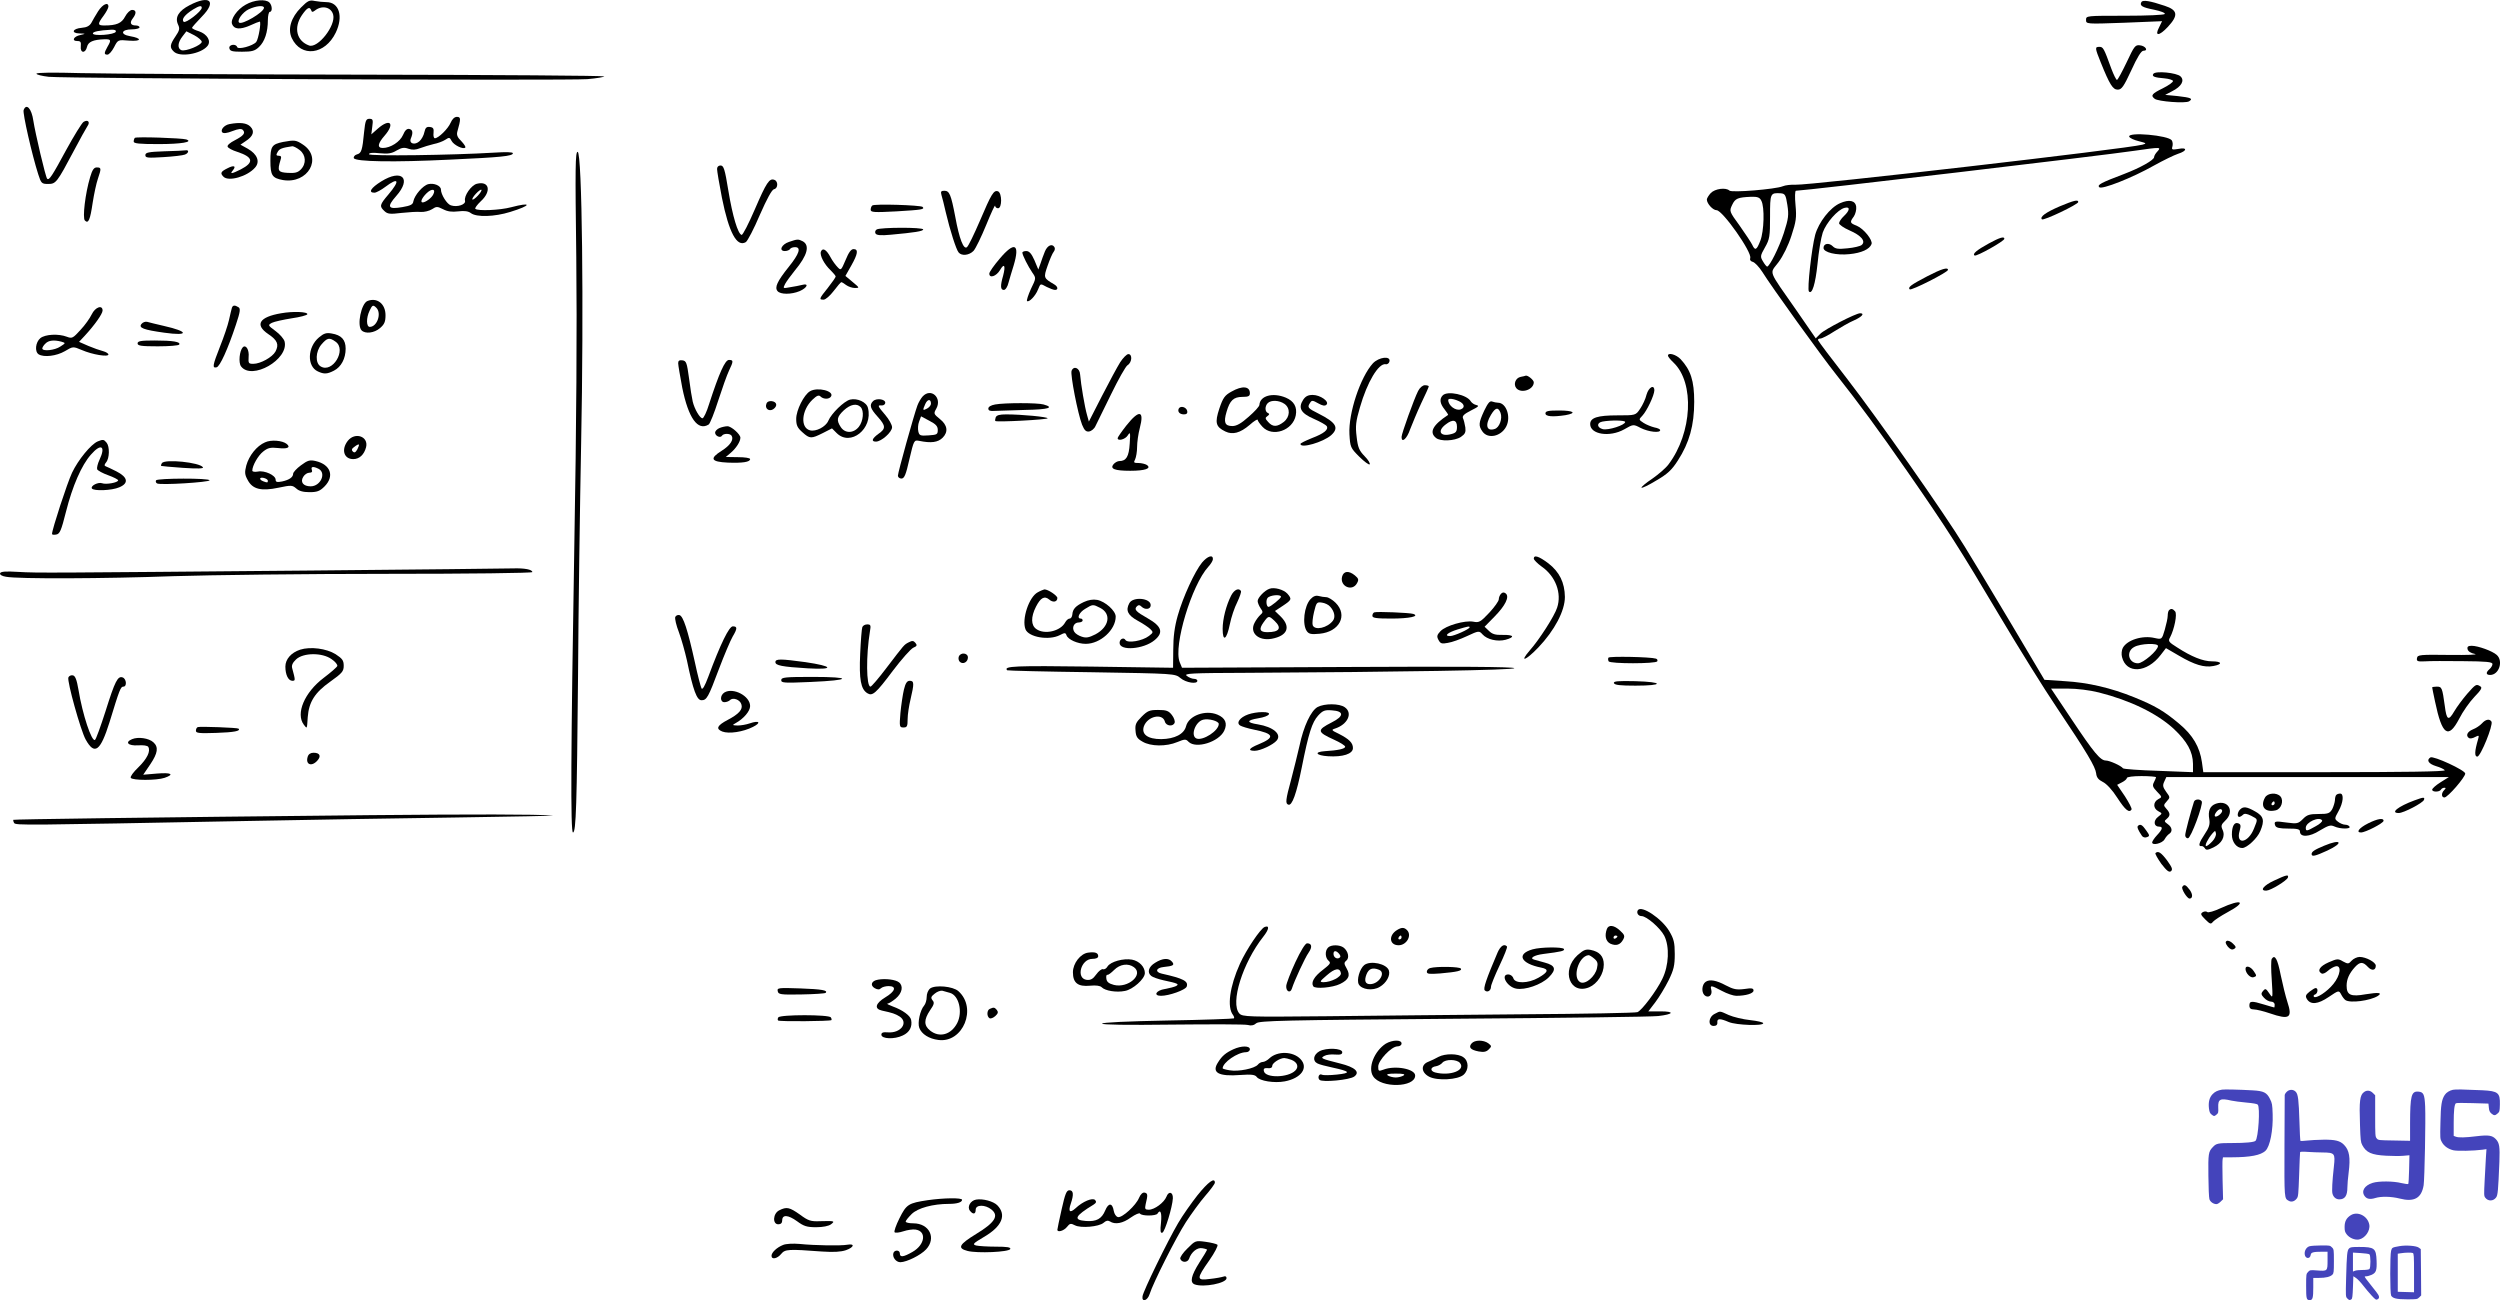 <svg xmlns="http://www.w3.org/2000/svg" version="1.0" width="1285.63pt" height="668.611pt" viewBox="0 0 1285.63 668.611" preserveAspectRatio="xMidYMid meet">
<g transform="translate(-21.249,705.099) scale(0.1,-0.1)" fill="#000000" stroke="none">
<path d="M1187 7024 c-56 -29 -76 -62 -59 -99 10 -21 8 -30 -13 -61 -29 -43 -31 -57 -9 -78 30 -31 139 -13 173 28 21 25 0 61 -43 76 -20 6 -36 14 -36 18 0 3 23 29 50 57 79 80 42 114 -63 59z m63 -13 c0 -18 -83 -82 -93 -72 -13 13 7 37 48 63 33 20 45 22 45 9z m0 -175 c0 -17 -83 -51 -105 -43 -21 9 -19 39 6 71 l20 26 40 -20 c21 -11 39 -27 39 -34z"/>
<path d="M1476 7027 c-44 -24 -80 -76 -70 -100 10 -27 41 -29 90 -8 26 12 49 21 52 21 9 0 -6 -90 -18 -105 -17 -20 -93 -41 -98 -26 -6 19 -44 13 -40 -6 3 -15 14 -18 65 -18 51 0 66 4 87 24 30 28 46 77 46 139 0 23 5 42 10 42 14 0 13 33 -2 48 -19 19 -79 14 -122 -11z m94 -16 c0 -23 -114 -90 -128 -76 -12 11 18 53 49 68 38 18 79 22 79 8z"/>
<path d="M1761 7013 c-52 -52 -70 -111 -48 -158 48 -101 171 -86 226 28 40 83 18 157 -48 157 -16 0 -43 3 -60 6 -27 6 -36 1 -70 -33z m165 -38 c14 -56 -79 -174 -124 -158 -64 23 -81 91 -37 156 27 39 40 46 48 25 3 -10 7 -10 18 -2 37 30 85 19 95 -21z"/>
<path d="M11225 7041 c-11 -19 3 -28 65 -40 33 -7 58 -16 55 -22 -4 -5 -91 -9 -206 -9 -197 0 -199 0 -199 -21 0 -22 0 -22 196 -15 l195 8 -15 -31 c-25 -47 -1 -47 44 1 56 60 52 87 -15 109 -77 26 -112 31 -120 20z"/>
<path d="M717 6993 c-13 -21 -29 -48 -35 -60 -9 -15 -23 -23 -49 -25 -48 -4 -57 -28 -11 -29 33 -1 33 -1 4 -8 -35 -7 -47 -31 -16 -31 17 0 20 -5 18 -27 -4 -36 24 -38 32 -3 6 26 32 37 88 39 36 1 38 -3 17 -39 -18 -32 -18 -40 0 -40 8 0 23 17 34 38 20 39 20 39 77 34 65 -5 69 12 5 23 -53 9 -45 35 10 35 21 0 39 5 39 10 0 6 -9 10 -19 10 -27 0 -33 14 -16 36 20 26 19 44 -3 44 -10 0 -26 -15 -36 -34 -18 -35 -45 -46 -107 -46 -35 0 -36 7 -4 50 14 19 25 40 25 47 0 26 -30 12 -53 -24z m91 -105 c-5 -16 -118 -24 -118 -9 0 9 32 16 93 19 19 1 27 -2 25 -10z"/>
<path d="M11149 6731 c-24 -50 -46 -91 -50 -91 -4 0 -17 26 -29 58 -38 105 -42 112 -61 112 -24 0 -24 -4 7 -81 46 -114 62 -139 87 -139 20 0 31 16 70 100 31 68 51 100 62 100 27 0 11 25 -18 28 -24 3 -29 -4 -68 -87z"/>
<path d="M400 6672 c0 -5 28 -12 63 -16 91 -9 2667 -20 2770 -12 48 4 87 11 87 14 0 4 -555 8 -1233 9 -677 1 -1334 5 -1459 8 -143 4 -228 3 -228 -3z"/>
<path d="M11286 6671 c-9 -13 6 -19 58 -23 22 -2 41 -8 43 -13 2 -6 -22 -23 -52 -38 -57 -28 -64 -37 -42 -54 17 -14 159 -25 177 -13 22 14 10 19 -60 27 l-63 6 36 19 c48 24 65 55 43 76 -19 19 -130 30 -140 13z"/>
<path d="M334 6485 c-6 -15 43 -230 75 -330 15 -47 18 -50 51 -50 40 0 45 6 133 172 31 59 63 116 69 125 16 22 2 36 -20 22 -9 -6 -49 -71 -89 -144 -73 -135 -88 -158 -98 -148 -8 7 -62 238 -71 298 -9 63 -36 92 -50 55z"/>
<path d="M2530 6420 c-13 -31 -63 -80 -81 -80 -6 0 -9 12 -7 28 2 21 -1 28 -19 30 -16 2 -23 -3 -28 -26 -3 -17 -15 -38 -25 -47 -24 -22 -55 -13 -45 13 13 31 10 46 -8 50 -12 2 -22 -7 -32 -31 -15 -35 -64 -67 -104 -67 -30 0 -26 23 9 63 55 63 29 92 -34 37 l-34 -30 5 40 c5 35 3 40 -15 40 -17 0 -21 -9 -27 -67 -9 -96 -14 -110 -37 -116 -11 -3 -18 -12 -16 -19 6 -19 208 -22 493 -8 263 12 325 18 325 33 0 6 -35 7 -97 3 -214 -13 -643 -19 -643 -8 0 7 19 9 54 5 43 -4 62 -2 88 14 26 15 39 17 61 9 20 -7 37 -6 60 3 18 7 49 16 69 21 21 4 48 14 60 22 21 14 23 13 33 -6 11 -21 60 -45 70 -34 4 3 -6 18 -20 33 -20 19 -25 32 -21 48 19 67 19 77 -2 77 -12 0 -24 -11 -32 -30z"/>
<path d="M1393 6413 c-28 -5 -49 -31 -37 -43 6 -6 25 -4 52 7 31 12 46 13 53 6 16 -16 4 -30 -42 -54 -22 -11 -39 -25 -36 -32 2 -7 24 -19 50 -27 82 -27 87 -54 18 -90 -48 -24 -58 -25 -41 -5 19 23 5 28 -29 10 -34 -17 -37 -25 -19 -43 26 -26 122 1 162 47 27 30 12 69 -37 97 l-38 21 25 17 c41 26 50 52 26 76 -19 19 -53 23 -107 13z"/>
<path d="M11162 6348 c3 -7 24 -17 49 -23 40 -10 42 -12 19 -18 -77 -21 -1714 -210 -1785 -206 -22 1 -51 -2 -65 -8 -36 -15 -263 -34 -274 -22 -18 17 -74 10 -96 -13 -11 -12 -20 -27 -20 -33 0 -21 31 -55 50 -55 31 0 184 -218 173 -246 -3 -10 2 -17 14 -20 10 -3 32 -26 48 -51 49 -79 305 -434 380 -528 120 -152 215 -281 367 -500 202 -291 269 -396 473 -740 98 -165 231 -379 296 -475 155 -231 197 -302 201 -336 2 -21 12 -33 34 -44 19 -9 49 -41 75 -82 41 -63 61 -79 73 -60 3 5 -13 35 -34 68 l-40 59 25 13 c14 7 25 17 25 22 0 6 33 10 75 10 41 0 75 -3 75 -6 0 -3 -5 -14 -11 -26 -9 -17 -6 -25 16 -48 27 -28 27 -28 6 -39 -27 -15 -27 -47 1 -62 21 -11 21 -11 -2 -29 -25 -19 -22 -50 5 -50 22 0 19 -13 -10 -44 -14 -15 -25 -32 -25 -37 0 -18 53 -5 64 16 6 11 17 24 24 28 18 12 15 34 -8 50 -18 13 -19 16 -5 27 19 16 19 29 -2 52 -15 17 -15 19 2 38 18 20 18 21 -3 49 -17 24 -19 33 -10 52 l11 24 727 0 726 0 -43 -27 c-24 -15 -43 -32 -43 -38 0 -13 37 -13 45 0 3 6 11 10 18 10 8 0 8 -3 -1 -12 -16 -16 -15 -38 1 -38 17 0 107 104 107 123 0 17 -163 92 -179 83 -22 -14 -10 -33 29 -45 21 -6 42 -16 45 -21 4 -7 -216 -10 -618 -10 l-624 0 -7 51 c-11 78 -47 140 -117 198 -77 65 -125 93 -231 136 -121 49 -238 76 -357 83 l-105 7 -172 290 c-95 160 -202 337 -238 395 -107 175 -448 660 -604 862 -81 104 -148 193 -150 199 -2 5 3 9 12 9 8 0 41 17 73 38 32 20 77 46 101 56 40 18 55 36 30 36 -22 0 -181 -82 -204 -105 l-24 -24 -98 142 c-152 218 -140 187 -94 249 24 32 51 87 67 137 24 73 27 93 21 157 -4 41 -3 74 2 74 41 0 1585 182 1744 206 132 19 136 19 115 -4 -10 -10 -17 -23 -17 -29 0 -15 -71 -55 -155 -87 -119 -45 -139 -56 -127 -68 13 -13 169 48 282 112 47 26 102 53 123 60 48 15 49 35 1 25 -31 -5 -35 -4 -30 12 3 10 2 24 -3 32 -17 26 -227 45 -219 19z m-1758 -351 c8 -52 6 -69 -18 -144 -25 -76 -73 -172 -86 -173 -3 0 -13 12 -21 26 -15 25 -15 29 10 73 24 42 26 56 26 158 0 121 1 123 55 120 22 -2 26 -8 34 -60z m-134 22 c18 -32 14 -158 -5 -206 -19 -49 -27 -53 -42 -20 -6 12 -35 56 -64 97 -54 74 -54 75 -39 107 16 34 29 39 97 42 33 1 45 -3 53 -20z m1736 -2529 c162 -41 299 -108 385 -187 69 -65 98 -117 99 -180 l0 -43 -177 7 c-98 3 -180 9 -183 13 -9 13 -69 40 -88 40 -28 0 -61 39 -177 213 l-105 157 83 0 c51 0 115 -8 163 -20z"/>
<path d="M906 6342 c-3 -3 -6 -11 -6 -19 0 -10 28 -13 128 -13 117 0 181 11 142 24 -23 7 -258 15 -264 8z"/>
<path d="M1668 6321 c-58 -12 -65 -23 -65 -97 0 -75 9 -89 65 -99 128 -21 205 114 103 182 -36 24 -43 25 -103 14z m86 -42 c32 -25 35 -70 5 -100 -16 -16 -30 -19 -67 -17 -50 3 -54 10 -37 66 6 17 3 22 -9 22 -13 0 -15 4 -6 19 9 17 22 22 76 30 6 0 23 -8 38 -20z"/>
<path d="M1058 6273 c-82 -3 -98 -6 -98 -20 0 -14 12 -15 93 -10 51 3 101 9 110 13 20 7 23 25 5 22 -7 -1 -57 -4 -110 -5z"/>
<path d="M3176 5728 c4 -359 1 -861 -10 -1478 -18 -1063 -20 -1480 -7 -1480 16 0 20 143 26 800 2 349 10 889 16 1200 14 695 5 1500 -18 1500 -12 0 -13 -78 -7 -542z"/>
<path d="M3900 6182 c0 -10 11 -77 25 -148 36 -179 77 -256 123 -228 9 6 42 69 72 140 37 84 62 130 73 132 21 4 22 41 2 48 -26 10 -41 -13 -101 -152 -32 -74 -62 -133 -68 -131 -19 6 -46 95 -68 228 -18 111 -24 129 -40 129 -11 0 -18 -7 -18 -18z"/>
<path d="M676 6140 c-25 -83 -40 -210 -27 -223 18 -18 27 2 40 91 7 45 19 101 27 124 18 53 18 58 -6 58 -14 0 -23 -12 -34 -50z"/>
<path d="M2173 6118 c-53 -33 -69 -58 -35 -58 9 0 35 14 56 30 69 52 77 33 16 -39 -46 -54 -47 -61 -20 -86 16 -15 29 -16 87 -9 37 4 82 7 100 5 17 -1 43 5 57 14 23 15 27 15 57 0 23 -12 45 -15 78 -11 32 4 52 1 65 -9 29 -22 122 -19 202 6 111 34 114 53 4 24 -56 -15 -171 -20 -183 -8 -4 3 9 21 28 39 56 51 44 106 -20 90 -29 -7 -68 -63 -61 -88 4 -19 -40 -34 -73 -23 -20 6 -51 56 -51 81 0 20 -36 35 -65 28 -28 -7 -71 -57 -77 -89 -2 -16 -15 -22 -56 -29 -75 -13 -82 0 -32 57 81 91 29 141 -77 75z m267 -68 c-9 -18 -40 -40 -54 -40 -14 0 -4 23 19 46 28 28 51 24 35 -6z m230 -5 c-13 -14 -26 -23 -28 -20 -3 3 5 16 18 30 13 14 26 23 28 20 3 -3 -5 -16 -18 -30z"/>
<path d="M5054 6048 c4 -13 14 -52 22 -88 22 -94 54 -193 66 -207 16 -20 55 -15 77 8 11 12 40 72 65 133 25 61 45 105 46 99 0 -7 7 -13 15 -13 21 0 21 78 0 87 -22 8 -34 -12 -94 -153 -29 -67 -58 -128 -66 -134 -17 -14 -39 41 -60 156 -22 115 -30 134 -56 134 -17 0 -20 -4 -15 -22z"/>
<path d="M9675 6006 c-51 -22 -110 -98 -128 -163 -18 -68 -42 -281 -32 -291 16 -17 33 37 44 141 6 63 18 135 27 162 18 51 77 118 112 127 30 8 28 -13 -3 -42 -14 -13 -25 -30 -25 -37 0 -7 24 -24 54 -37 60 -26 85 -56 62 -75 -7 -6 -40 -14 -73 -17 -48 -5 -62 -3 -76 11 -19 19 -47 14 -47 -9 0 -23 66 -39 133 -32 62 6 104 25 114 52 7 20 -40 79 -76 94 -36 14 -37 18 -15 48 8 12 14 35 12 50 -4 32 -36 39 -83 18z"/>
<path d="M10805 5990 c-72 -31 -104 -54 -92 -67 9 -8 187 77 187 89 0 14 -23 8 -95 -22z"/>
<path d="M4698 5994 c-5 -4 -8 -14 -8 -22 0 -13 19 -14 132 -8 132 8 147 10 135 23 -10 9 -251 17 -259 7z"/>
<path d="M4721 5871 c-8 -5 -10 -14 -6 -21 6 -9 27 -11 79 -6 121 11 166 18 166 27 0 12 -221 11 -239 0z"/>
<path d="M10440 5799 c-62 -34 -86 -54 -73 -62 10 -6 153 74 153 86 0 14 -25 6 -80 -24z"/>
<path d="M4270 5807 c-39 -13 -54 -47 -21 -47 11 0 23 5 26 10 3 6 15 10 26 10 33 0 22 -34 -32 -101 -60 -75 -74 -106 -58 -125 15 -18 71 -18 114 0 39 17 49 42 13 32 -13 -3 -40 -9 -62 -12 -38 -7 -38 -7 -26 17 7 13 30 44 50 69 65 78 78 129 41 150 -24 12 -27 12 -71 -3z"/>
<path d="M5586 5758 c-7 -18 -18 -46 -23 -63 l-11 -30 -20 48 c-15 34 -27 47 -42 47 -11 0 -20 -4 -20 -8 0 -13 30 -72 52 -104 19 -27 19 -28 -8 -83 -14 -31 -23 -59 -20 -62 9 -9 43 25 56 58 15 34 10 33 46 14 16 -8 35 -15 42 -15 18 0 15 18 -5 29 -54 32 -55 33 -33 96 11 32 25 64 31 71 6 7 8 18 4 24 -12 20 -36 9 -49 -22z"/>
<path d="M5352 5719 c-29 -34 -52 -67 -52 -75 0 -26 36 -14 55 18 22 38 30 24 16 -29 -15 -52 -14 -73 4 -73 8 0 19 16 24 38 6 20 17 60 26 87 34 113 5 127 -73 34z"/>
<path d="M4434 5757 c-7 -19 17 -65 50 -96 14 -14 26 -28 26 -32 0 -4 -18 -30 -40 -58 -46 -57 -47 -61 -22 -61 10 0 33 20 52 45 19 25 36 45 39 45 3 0 15 -7 25 -15 11 -8 31 -15 45 -15 25 0 24 1 -12 31 l-37 31 30 53 c34 60 38 85 12 85 -13 0 -25 -17 -41 -56 -23 -54 -24 -55 -41 -37 -10 10 -27 33 -37 52 -21 39 -40 50 -49 28z"/>
<path d="M10123 5630 c-84 -44 -100 -56 -90 -67 8 -8 197 88 197 100 0 15 -32 6 -107 -33z"/>
<path d="M2102 5503 c-32 -13 -55 -126 -30 -151 19 -19 65 -14 95 12 22 19 28 32 28 66 0 59 -44 93 -93 73z m46 -35 c28 -28 4 -98 -34 -98 -18 0 -19 46 -1 83 14 30 18 32 35 15z"/>
<path d="M1405 5468 c-2 -7 -9 -35 -15 -63 -6 -27 -27 -89 -46 -136 -38 -97 -41 -112 -18 -107 17 3 58 93 100 220 22 66 24 82 13 89 -19 12 -29 11 -34 -3z"/>
<path d="M684 5434 c-9 -19 -35 -56 -58 -80 -38 -42 -43 -45 -69 -35 -44 17 -112 13 -137 -7 -25 -21 -30 -69 -9 -83 27 -17 92 -9 135 16 42 25 42 25 87 6 55 -24 137 -37 137 -23 0 5 -12 13 -27 17 -16 4 -50 16 -76 27 l-48 21 29 31 c50 54 92 113 92 130 0 31 -38 18 -56 -20z m-156 -140 c23 -7 23 -7 -5 -25 -29 -20 -93 -26 -93 -10 0 5 7 17 16 25 16 17 44 20 82 10z"/>
<path d="M1658 5440 c-112 -19 -137 -59 -66 -107 48 -32 56 -54 37 -90 -16 -29 -77 -63 -114 -63 -24 0 -26 3 -24 35 4 37 -14 66 -30 50 -17 -18 -23 -79 -9 -98 55 -74 247 36 224 128 -4 14 -25 38 -47 54 -39 29 -40 30 -18 42 12 6 58 16 101 23 43 6 80 16 81 21 3 13 -74 16 -135 5z"/>
<path d="M940 5385 c-16 -20 10 -30 118 -45 128 -18 126 6 -3 35 -38 9 -77 18 -86 21 -9 2 -22 -2 -29 -11z"/>
<path d="M1853 5316 c-60 -50 -63 -149 -6 -175 32 -15 48 -14 83 4 37 19 60 62 60 113 0 46 -22 70 -72 78 -27 5 -40 1 -65 -20z m85 -22 c59 -41 -16 -165 -77 -127 -28 17 -26 76 4 112 30 35 41 38 73 15z"/>
<path d="M920 5285 c0 -12 18 -15 104 -15 58 0 107 4 110 9 9 14 -32 21 -126 21 -72 0 -88 -3 -88 -15z"/>
<path d="M5973 5188 c-15 -24 -57 -102 -94 -174 l-67 -131 -10 36 c-11 38 -31 155 -35 206 -2 34 -33 47 -44 19 -7 -20 32 -220 54 -277 12 -29 20 -37 36 -35 12 2 27 14 33 28 7 14 43 87 80 163 37 76 75 144 85 150 23 14 26 57 4 57 -8 0 -27 -19 -42 -42z"/>
<path d="M8790 5222 c0 -5 13 -21 29 -36 109 -104 96 -361 -26 -523 -13 -18 -51 -51 -84 -74 -33 -22 -58 -43 -55 -46 3 -3 37 13 76 37 57 33 80 54 111 103 59 91 84 181 84 302 0 108 -18 163 -70 219 -23 24 -65 36 -65 18z"/>
<path d="M7273 5183 c-65 -71 -127 -258 -121 -365 4 -66 5 -70 50 -115 26 -26 51 -44 54 -40 4 4 -7 23 -26 42 -28 29 -35 45 -41 100 -7 55 -4 79 17 151 37 130 96 228 132 222 9 -2 18 5 20 15 6 29 -54 22 -85 -10z"/>
<path d="M3700 5183 c0 -10 10 -67 21 -126 32 -157 80 -224 136 -189 7 5 29 60 49 123 20 62 45 132 55 153 24 50 24 56 0 56 -20 0 -50 -67 -102 -227 -12 -40 -28 -73 -34 -73 -13 0 -40 45 -50 85 -4 17 -13 71 -19 120 -11 81 -14 90 -34 93 -16 2 -22 -2 -22 -15z"/>
<path d="M8033 5113 c-27 -5 -39 -38 -23 -58 25 -30 90 -8 90 30 0 12 -32 38 -42 34 -2 -1 -13 -4 -25 -6z"/>
<path d="M7505 5040 c-20 -39 -85 -219 -85 -236 0 -34 28 -9 44 39 11 28 36 89 57 134 22 45 39 84 39 87 0 3 -9 6 -20 6 -11 0 -26 -12 -35 -30z"/>
<path d="M6545 5037 c-34 -19 -43 -31 -62 -87 -24 -73 -19 -94 31 -118 37 -18 76 -8 125 34 22 20 41 31 41 26 0 -5 11 -21 25 -36 51 -55 156 -19 171 59 8 43 -9 73 -51 91 -67 28 -133 10 -136 -37 0 -8 -25 -35 -55 -61 -39 -35 -63 -48 -84 -48 -39 0 -46 19 -30 73 17 59 36 77 82 77 31 0 38 4 38 19 0 36 -39 40 -95 8z m273 -63 c31 -22 29 -67 -4 -93 -34 -26 -56 -27 -80 0 -16 17 -16 22 -4 30 11 8 12 12 3 16 -16 6 -17 35 -1 51 17 17 59 15 86 -4z"/>
<path d="M8680 5022 c-5 -22 -20 -54 -33 -73 -23 -34 -23 -34 -117 -34 -102 0 -140 -12 -140 -45 0 -53 100 -69 175 -27 47 27 47 27 85 7 40 -20 100 -27 100 -11 0 5 -13 11 -30 14 -16 4 -41 14 -55 23 -26 17 -26 17 -6 38 23 25 60 103 61 129 0 33 -29 17 -40 -21z m-110 -141 c0 -16 -87 -44 -115 -37 -31 8 -33 33 -2 39 43 8 117 7 117 -2z"/>
<path d="M4378 5039 c-31 -18 -71 -97 -71 -142 0 -33 6 -46 32 -69 38 -34 45 -34 105 -4 l47 24 24 -24 c71 -71 188 22 161 129 -7 30 -55 52 -92 43 -31 -8 -96 -71 -112 -109 -13 -31 -64 -57 -94 -49 -51 13 -44 103 12 157 23 22 33 26 42 17 15 -15 45 -15 54 0 18 28 -69 50 -108 27z m260 -81 c19 -19 14 -73 -9 -102 -27 -34 -71 -35 -93 -1 -23 35 -20 52 16 86 34 31 66 37 86 17z"/>
<path d="M4957 5012 c-8 -9 -21 -30 -27 -47 -17 -46 -100 -343 -100 -360 0 -8 8 -15 18 -15 15 0 23 19 41 99 23 98 24 100 50 95 62 -13 97 -8 121 16 30 30 25 65 -14 96 -32 26 -33 28 -19 53 32 56 -27 110 -70 63z m43 -37 c0 -8 -9 -19 -20 -25 -23 -12 -24 -10 -9 24 12 26 29 26 29 1z m35 -135 c0 -23 -4 -25 -47 -28 -43 -3 -48 -1 -53 20 -3 13 -2 36 4 51 l10 27 43 -23 c33 -17 43 -28 43 -47z"/>
<path d="M7632 5018 c-18 -18 -15 -42 9 -72 12 -15 20 -28 18 -29 -79 -52 -98 -89 -62 -118 22 -19 96 -16 128 5 22 15 26 24 23 49 -3 18 -8 39 -12 47 -5 12 6 22 41 40 38 19 44 24 28 28 -11 2 -24 11 -29 19 -19 34 -119 56 -144 31z m83 -30 c28 -13 33 -33 10 -42 -26 -10 -65 19 -65 48 0 10 27 7 55 -6z m-10 -132 c0 -24 -5 -31 -28 -37 -58 -16 -76 15 -29 50 36 28 57 23 57 -13z"/>
<path d="M6914 4995 c-27 -42 -12 -69 55 -98 32 -14 62 -31 66 -37 11 -18 -13 -38 -76 -62 -32 -13 -59 -26 -59 -30 0 -25 117 9 158 45 42 38 26 65 -65 111 -56 28 -59 32 -43 56 8 13 13 13 41 -3 23 -13 35 -15 43 -7 16 16 -32 50 -71 50 -24 0 -37 -7 -49 -25z"/>
<path d="M4702 4988 c-20 -20 -14 -38 23 -79 43 -48 44 -62 5 -89 -33 -24 -39 -40 -13 -40 28 0 83 49 83 74 0 12 -16 41 -35 63 -40 47 -42 51 -17 49 9 0 17 6 17 14 0 19 -46 25 -63 8z"/>
<path d="M4154 4975 c-10 -24 12 -42 34 -29 24 16 21 38 -6 42 -13 2 -25 -3 -28 -13z"/>
<path d="M7845 4939 c-29 -63 -30 -77 -9 -107 28 -40 95 -26 122 25 26 49 1 123 -42 123 -8 0 -21 3 -30 6 -12 5 -22 -8 -41 -47z m84 -11 c11 -30 -6 -76 -30 -83 -42 -14 -51 20 -19 73 23 38 37 41 49 10z"/>
<path d="M5330 4971 c-22 -4 -35 -12 -35 -21 0 -11 9 -14 35 -12 19 1 90 3 157 5 117 2 150 12 92 28 -30 9 -201 9 -249 0z"/>
<path d="M6275 4951 c-9 -16 3 -31 26 -31 14 0 19 6 17 17 -4 20 -33 29 -43 14z"/>
<path d="M8160 4925 c0 -16 37 -19 103 -9 61 11 42 24 -33 24 -56 0 -70 -3 -70 -15z"/>
<path d="M5333 4905 c-3 -9 -4 -17 -2 -19 7 -7 269 7 269 14 0 7 -132 20 -213 20 -34 0 -49 -4 -54 -15z"/>
<path d="M6005 4863 c-25 -32 -45 -61 -45 -65 0 -17 39 -7 52 14 13 20 14 16 10 -43 -4 -66 -18 -89 -53 -89 -9 0 -22 -7 -30 -16 -20 -24 5 -34 86 -34 76 0 111 12 85 30 -8 5 -28 10 -43 10 -24 0 -26 2 -17 19 5 11 10 39 10 63 0 24 6 68 14 98 24 91 -3 96 -69 13z"/>
<path d="M3913 4850 c-13 -5 -23 -16 -23 -24 0 -17 27 -29 35 -16 8 13 42 13 50 0 12 -20 -7 -49 -51 -77 -64 -40 -56 -57 31 -61 76 -3 115 3 115 18 0 6 -28 10 -62 10 l-63 1 26 22 c27 23 49 57 49 77 0 18 -48 60 -67 59 -10 0 -28 -4 -40 -9z"/>
<path d="M2001 4784 c-35 -45 -20 -94 28 -94 32 0 56 23 66 61 14 56 -57 80 -94 33z m49 -44 c-9 -16 -15 -19 -23 -11 -8 8 -6 15 9 25 10 8 20 13 22 11 2 -2 -2 -13 -8 -25z"/>
<path d="M715 4781 c-35 -15 -100 -94 -132 -161 -25 -53 -103 -292 -103 -315 0 -4 10 -5 21 -3 19 3 26 19 51 118 33 131 80 239 128 293 52 60 78 45 44 -27 -9 -19 -14 -40 -12 -48 3 -7 29 -21 57 -31 28 -10 51 -22 51 -26 0 -12 -63 -23 -83 -15 -19 7 -60 -13 -52 -27 9 -14 102 -11 141 6 50 21 44 52 -15 82 -24 12 -49 24 -55 26 -8 3 -7 9 2 20 18 21 19 81 3 101 -15 18 -18 18 -46 7z"/>
<path d="M1575 4776 c-42 -18 -82 -68 -96 -119 -9 -35 -8 -47 7 -74 25 -48 69 -59 159 -40 66 14 71 13 91 -4 14 -13 35 -19 68 -19 39 0 53 5 77 29 53 53 32 113 -45 131 -30 7 -41 4 -76 -22 -22 -16 -40 -36 -40 -43 0 -18 -20 -32 -57 -40 -26 -5 -33 -3 -33 9 0 23 -57 49 -91 42 -17 -3 -29 -1 -29 5 0 25 30 78 56 98 24 19 37 22 76 18 49 -6 67 3 45 21 -22 18 -81 23 -112 8z m276 -136 c41 -22 10 -90 -41 -90 -38 0 -55 22 -38 49 7 12 21 21 31 21 13 0 17 5 13 15 -6 17 7 19 35 5z m-261 -61 c0 -11 -3 -11 -24 -3 -23 9 -20 23 4 17 11 -3 20 -9 20 -14z"/>
<path d="M1045 4669 c-4 -6 -5 -12 -4 -14 2 -1 53 -6 113 -10 75 -5 107 -4 102 3 -15 25 -198 44 -211 21z"/>
<path d="M1015 4581 c-3 -5 -1 -13 5 -16 16 -10 270 6 270 16 0 12 -267 11 -275 0z"/>
<path d="M6394 4158 c-37 -45 -98 -177 -125 -273 -16 -56 -23 -109 -23 -174 l-1 -94 -422 6 c-390 5 -452 3 -431 -19 3 -2 198 -7 434 -10 429 -7 429 -7 457 -30 28 -24 87 -33 87 -14 0 6 -8 10 -17 10 -10 0 -27 7 -37 15 -18 13 18 15 315 16 768 4 1374 14 1369 24 -3 7 -295 9 -857 6 l-852 -4 -12 29 c-33 83 62 397 147 490 13 14 24 32 24 40 0 24 -27 16 -56 -18z"/>
<path d="M8100 4178 c1 -7 19 -25 41 -41 71 -49 104 -137 79 -211 -13 -42 -92 -165 -140 -219 -57 -66 -22 -54 43 14 84 88 137 189 137 260 -1 74 -28 129 -85 173 -49 37 -75 45 -75 24z"/>
<path d="M1810 4117 c-1352 -12 -1403 -13 -1504 -7 -64 4 -90 2 -93 -7 -3 -7 10 -15 30 -18 61 -12 509 -10 862 3 187 6 679 12 1093 12 428 0 752 4 752 9 0 13 -39 21 -100 19 -30 -1 -498 -6 -1040 -11z"/>
<path d="M7114 4085 c-12 -50 53 -78 77 -33 10 18 8 24 -11 40 -32 26 -58 23 -66 -7z"/>
<path d="M6740 4023 c-25 -9 -60 -46 -60 -63 0 -8 7 -25 15 -37 13 -18 13 -22 -1 -34 -8 -7 -22 -25 -30 -41 -27 -51 20 -94 88 -82 81 15 100 60 48 113 l-31 30 41 27 c45 30 47 34 23 62 -19 21 -68 35 -93 25z m60 -41 c0 -8 -54 -52 -64 -52 -11 0 -15 34 -5 46 12 15 69 20 69 6z m-33 -124 c39 -37 25 -58 -37 -58 -39 0 -45 15 -20 50 26 36 27 36 57 8z"/>
<path d="M5549 4005 c-45 -24 -83 -138 -63 -190 16 -41 121 -59 177 -30 25 13 29 13 34 -1 8 -22 57 -44 99 -44 75 0 154 72 154 140 0 30 -54 78 -95 86 -22 4 -45 0 -69 -11 -42 -20 -57 -36 -59 -64 -1 -12 -7 -21 -14 -21 -7 0 -17 -9 -23 -20 -24 -45 -106 -64 -148 -34 -28 19 -29 62 -2 115 24 47 44 57 68 37 19 -17 42 -13 42 8 0 12 -49 45 -67 44 -4 -1 -20 -7 -34 -15z m321 -80 c59 -30 47 -98 -24 -136 -34 -17 -48 -20 -71 -12 -16 5 -33 16 -38 25 -14 22 -1 48 23 48 11 0 20 5 20 10 0 6 -4 10 -10 10 -22 0 -8 32 23 50 39 24 40 24 77 5z"/>
<path d="M6544 3989 c-26 -51 -44 -121 -44 -172 0 -70 21 -56 37 24 7 35 24 86 38 113 13 28 22 53 19 58 -11 17 -34 7 -50 -23z"/>
<path d="M7932 3998 c-7 -7 -12 -20 -12 -29 0 -9 -22 -40 -49 -69 -45 -48 -53 -52 -82 -46 -43 8 -142 -20 -169 -49 -18 -19 -20 -27 -10 -45 10 -19 17 -21 48 -15 21 3 65 19 99 35 60 28 62 28 79 9 24 -27 77 -39 119 -28 50 14 43 26 -15 25 -38 -1 -54 4 -71 21 l-22 21 51 52 c56 57 78 102 58 119 -9 7 -16 7 -24 -1z m-162 -173 c0 -9 -80 -45 -100 -45 -34 0 -13 18 38 34 53 16 62 18 62 11z"/>
<path d="M6952 3970 c-33 -35 -44 -130 -19 -165 11 -15 23 -17 66 -13 102 10 146 95 82 159 -16 16 -38 29 -48 29 -10 0 -28 3 -39 6 -15 4 -28 -1 -42 -16z m101 -39 c22 -24 28 -54 14 -72 -28 -37 -93 -52 -104 -23 -3 9 0 39 7 68 12 49 14 52 41 48 15 -2 34 -11 42 -21z"/>
<path d="M6020 3949 c-20 -37 -8 -62 43 -90 26 -14 56 -34 65 -43 16 -16 16 -18 -8 -36 -32 -25 -109 -38 -120 -20 -9 15 -30 5 -30 -15 0 -43 124 -33 180 14 47 39 37 71 -35 112 -62 35 -72 46 -56 62 8 8 14 8 23 -1 19 -19 48 -15 48 7 0 37 -92 45 -110 10z"/>
<path d="M11367 3913 c-4 -3 -7 -16 -7 -28 0 -12 -7 -44 -15 -72 -15 -51 -15 -51 -52 -43 -63 15 -142 -10 -164 -51 -6 -11 -8 -33 -4 -47 22 -88 128 -82 199 11 l27 35 67 -39 c80 -47 130 -62 177 -53 49 9 44 24 -7 24 -47 0 -106 24 -180 72 -43 27 -47 32 -36 51 22 42 38 120 26 134 -12 14 -21 16 -31 6z m-57 -184 c0 -23 -77 -89 -103 -89 -49 0 -63 61 -19 84 32 18 122 21 122 5z"/>
<path d="M7280 3902 c-6 -2 -10 -10 -10 -18 0 -11 20 -14 98 -14 93 0 147 12 112 24 -18 6 -186 13 -200 8z"/>
<path d="M3685 3878 c-3 -8 5 -43 19 -79 13 -35 31 -100 41 -144 32 -155 51 -205 75 -205 27 0 35 15 89 159 28 74 60 149 71 168 25 42 25 53 1 53 -19 0 -63 -89 -126 -259 -18 -48 -30 -69 -35 -60 -4 8 -20 68 -34 134 -37 167 -60 239 -80 243 -9 2 -18 -3 -21 -10z"/>
<path d="M4647 3826 c-3 -7 -8 -69 -11 -137 -6 -132 3 -182 37 -203 26 -16 43 -2 132 117 44 58 91 111 104 117 19 8 21 13 11 25 -10 12 -17 12 -34 3 -25 -13 -21 -9 -115 -132 -40 -53 -77 -96 -82 -96 -22 0 -23 161 -3 283 6 33 4 37 -14 37 -11 0 -22 -6 -25 -14z"/>
<path d="M12902 3713 c2 -11 16 -21 38 -25 19 -4 -39 -6 -130 -5 -153 2 -165 1 -168 -16 -3 -16 2 -19 40 -17 23 2 112 2 196 1 122 -1 152 -4 152 -15 0 -7 -7 -19 -15 -26 -20 -17 -19 -30 3 -30 46 0 69 72 34 103 -22 20 -96 47 -129 47 -18 0 -24 -5 -21 -17z"/>
<path d="M1756 3710 c-46 -15 -76 -49 -76 -87 0 -42 15 -73 36 -73 16 0 16 2 -1 65 -4 14 2 28 20 45 37 35 135 36 183 1 18 -12 31 -28 29 -35 -2 -6 -33 -33 -70 -61 -99 -75 -145 -184 -102 -241 17 -22 16 -24 20 39 6 78 36 126 115 182 62 44 70 54 70 82 0 28 -7 37 -42 60 -47 29 -129 40 -182 23z"/>
<path d="M5143 3674 c-3 -8 -1 -20 5 -26 16 -16 42 -2 42 22 0 24 -38 28 -47 4z"/>
<path d="M8484 3669 c-3 -5 -2 -13 1 -19 8 -13 242 -13 250 0 3 6 0 12 -7 14 -28 9 -239 13 -244 5z"/>
<path d="M4200 3646 c0 -17 33 -24 167 -32 139 -8 131 11 -13 32 -126 17 -154 18 -154 0z"/>
<path d="M564 3567 c-7 -20 63 -272 89 -319 46 -83 76 -60 123 90 52 170 57 182 71 182 19 0 16 39 -3 47 -26 10 -40 -18 -89 -174 -25 -78 -49 -144 -54 -147 -17 -11 -64 130 -85 258 -9 53 -17 72 -29 74 -9 2 -20 -3 -23 -11z"/>
<path d="M4230 3553 c0 -14 15 -15 152 -9 210 9 216 26 10 26 -144 0 -162 -2 -162 -17z"/>
<path d="M4861 3505 c-6 -25 -14 -79 -18 -120 -6 -72 -5 -75 16 -75 18 0 21 6 21 43 0 23 7 69 15 102 19 81 19 95 -4 95 -14 0 -22 -12 -30 -45z"/>
<path d="M8512 3538 c4 -10 33 -13 111 -13 147 0 146 19 -1 23 -89 2 -113 0 -110 -10z"/>
<path d="M12900 3483 c-23 -27 -53 -67 -67 -91 -29 -50 -39 -44 -48 28 -13 94 -15 100 -41 100 -13 0 -24 -2 -24 -4 0 -3 7 -36 15 -74 36 -172 68 -194 124 -87 18 36 54 87 78 112 34 35 42 48 31 54 -21 14 -24 12 -68 -38z"/>
<path d="M3938 3490 c-24 -15 -23 -50 0 -50 10 0 23 5 29 11 15 15 51 2 58 -22 9 -26 -13 -50 -70 -80 -55 -29 -63 -46 -28 -60 34 -13 107 -2 158 24 44 22 32 35 -17 18 -17 -6 -45 -11 -62 -11 -28 1 -29 2 -11 12 42 23 75 62 75 88 0 52 -87 97 -132 70z"/>
<path d="M6988 3415 c-34 -19 -72 -99 -93 -200 -10 -44 -29 -120 -42 -170 -30 -110 -31 -127 -15 -132 19 -7 42 57 69 192 35 176 53 232 84 266 24 26 34 30 71 27 63 -4 63 -30 -1 -62 -78 -40 -76 -49 12 -89 31 -14 57 -30 57 -36 0 -11 -38 -19 -105 -23 -57 -4 -45 -22 17 -26 76 -5 128 12 128 42 0 27 -19 46 -74 74 -36 17 -38 20 -19 26 66 21 94 80 51 110 -28 20 -104 20 -140 1z"/>
<path d="M6083 3365 c-29 -29 -34 -40 -31 -72 2 -30 9 -41 36 -56 42 -25 122 -26 179 -2 39 16 44 16 58 1 38 -37 155 -1 183 57 18 38 6 66 -35 83 -62 26 -147 -5 -161 -59 -10 -41 -58 -66 -128 -67 -70 0 -103 25 -89 66 19 52 96 69 108 24 6 -23 42 -27 50 -6 3 8 -3 26 -14 40 -17 22 -29 26 -71 26 -44 0 -54 -4 -85 -35z m397 -37 c0 -35 -81 -87 -114 -75 -33 13 -7 87 34 97 28 7 80 -7 80 -22z"/>
<path d="M6631 3377 c-42 -15 -63 -43 -41 -57 8 -5 40 -15 70 -21 105 -21 111 -40 24 -76 -49 -20 -57 -33 -19 -33 29 0 95 31 113 53 27 32 -18 70 -97 83 -59 9 -59 21 1 31 63 10 78 33 21 32 -21 0 -53 -5 -72 -12z"/>
<path d="M12976 3331 c-10 -11 -31 -25 -47 -31 -29 -12 -38 -33 -19 -45 5 -3 19 -1 31 6 20 10 21 9 15 -12 -18 -61 -19 -89 -4 -89 17 0 83 163 73 180 -10 16 -30 12 -49 -9z"/>
<path d="M1230 3312 c-6 -2 -10 -10 -10 -19 0 -12 16 -14 104 -11 93 3 128 10 115 22 -5 5 -196 12 -209 8z"/>
<path d="M892 3250 c-39 -16 -21 -35 30 -32 27 2 49 -1 53 -8 13 -22 -6 -61 -51 -105 -25 -24 -43 -48 -39 -54 8 -14 133 -14 174 0 52 18 35 28 -39 22 l-71 -6 36 53 c39 58 44 89 16 114 -23 21 -78 29 -109 16z"/>
<path d="M1795 3160 c-13 -40 19 -54 49 -21 22 24 13 41 -19 41 -15 0 -26 -7 -30 -20z"/>
<path d="M11860 2949 c-26 -47 1 -78 56 -65 28 7 42 49 24 71 -19 22 -67 19 -80 -6z m50 -29 c0 -5 -5 -10 -11 -10 -5 0 -7 5 -4 10 3 6 8 10 11 10 2 0 4 -4 4 -10z"/>
<path d="M12227 2963 c-4 -3 -7 -16 -7 -27 -1 -12 -7 -32 -14 -46 -13 -22 -21 -25 -70 -25 -46 0 -60 -4 -81 -26 -24 -24 -30 -25 -83 -18 -62 9 -67 7 -59 -16 5 -11 22 -15 67 -15 46 0 60 -3 60 -15 0 -31 49 -29 102 5 44 26 55 30 75 21 30 -14 86 -14 78 -1 -3 6 -14 10 -23 10 -9 0 -26 7 -36 15 -19 15 -19 16 2 54 25 44 29 91 9 91 -8 0 -17 -3 -20 -7z m-73 -131 c3 -5 -12 -19 -33 -30 -46 -26 -51 -27 -51 -8 0 29 70 60 84 38z"/>
<path d="M12629 2935 c-84 -31 -127 -65 -81 -65 25 0 125 52 130 68 5 15 -3 14 -49 -3z"/>
<path d="M11495 2928 c-17 -53 -45 -158 -45 -172 0 -9 6 -16 14 -16 15 0 80 175 71 190 -9 14 -35 12 -40 -2z"/>
<path d="M11608 2918 c-31 -11 -42 -37 -34 -81 4 -25 -1 -42 -24 -76 -29 -43 -35 -64 -16 -61 5 1 12 -4 17 -11 6 -11 15 -10 44 4 44 21 63 57 47 91 -9 20 -7 27 14 47 50 47 16 109 -48 87z m32 -37 c0 -13 -29 -35 -37 -28 -7 8 15 37 28 37 5 0 9 -4 9 -9z m-51 -157 c-12 -13 -26 -24 -31 -24 -10 0 8 37 31 64 15 17 16 17 19 1 2 -9 -6 -28 -19 -41z"/>
<path d="M11732 2888 c-14 -14 -16 -38 -4 -38 4 0 13 5 19 11 8 8 19 6 42 -5 36 -19 35 -15 15 -65 -30 -77 -96 -87 -74 -12 7 26 6 33 -7 38 -20 8 -33 -14 -33 -58 0 -38 24 -69 53 -69 24 0 78 50 93 87 23 55 18 76 -26 101 -44 25 -61 27 -78 10z"/>
<path d="M2110 2859 c-1173 -12 -1825 -21 -1829 -24 -1 -2 0 -9 4 -16 8 -13 44 -12 1195 10 300 6 784 14 1075 18 292 4 517 9 500 10 -84 7 -409 7 -945 2z"/>
<path d="M12391 2817 c-46 -23 -65 -47 -37 -47 23 0 116 48 116 60 0 16 -31 11 -79 -13z"/>
<path d="M11207 2804 c-6 -6 0 -21 21 -52 5 -7 16 -10 25 -6 15 5 15 9 -4 35 -20 29 -30 34 -42 23z"/>
<path d="M12165 2702 c-51 -21 -65 -31 -65 -43 0 -15 18 -11 81 18 86 40 72 62 -16 25z"/>
<path d="M11297 2664 c-3 -3 11 -28 30 -55 28 -36 40 -46 50 -38 10 9 5 20 -20 55 -31 41 -46 51 -60 38z"/>
<path d="M11908 2523 c-55 -25 -78 -54 -40 -52 22 1 104 51 110 67 5 17 -6 15 -70 -15z"/>
<path d="M11435 2490 c-6 -10 24 -59 37 -60 17 0 18 22 1 45 -20 27 -29 30 -38 15z"/>
<path d="M11633 2381 c-34 -16 -65 -25 -70 -20 -4 4 -15 4 -23 -1 -13 -8 -10 -14 13 -37 25 -25 29 -26 40 -12 7 8 40 30 75 49 101 54 74 71 -35 21z"/>
<path d="M8635 2370 c-8 -13 2 -30 19 -30 26 0 96 -61 117 -101 28 -56 24 -153 -10 -222 -29 -61 -106 -163 -128 -171 -9 -4 -276 -9 -592 -11 -317 -3 -770 -7 -1007 -10 -406 -4 -432 -3 -448 14 -48 53 17 261 123 395 30 38 33 60 7 50 -21 -8 -94 -116 -127 -189 -53 -117 -67 -223 -36 -263 5 -7 8 -15 5 -18 -3 -2 -157 -8 -342 -11 -209 -4 -336 -10 -336 -16 0 -6 128 -8 363 -5 199 2 373 2 387 -2 16 -5 31 -2 43 9 16 13 137 16 1015 23 548 4 1022 10 1052 14 79 9 87 24 12 24 l-63 0 36 47 c19 25 50 76 68 112 27 55 32 77 32 136 0 59 -5 78 -28 117 -38 65 -144 136 -162 108z"/>
<path d="M8476 2274 c-13 -35 -6 -64 18 -76 30 -13 51 -6 66 22 9 17 7 24 -16 45 -31 29 -59 32 -68 9z m54 -38 c0 -3 -4 -8 -10 -11 -5 -3 -10 -1 -10 4 0 6 5 11 10 11 6 0 10 -2 10 -4z"/>
<path d="M7398 2269 c-46 -27 -42 -79 7 -79 41 0 70 51 43 78 -14 14 -27 15 -50 1z m22 -39 c0 -5 -5 -10 -11 -10 -5 0 -7 5 -4 10 3 6 8 10 11 10 2 0 4 -4 4 -10z"/>
<path d="M11663 2212 c-8 -5 -6 -13 6 -29 12 -14 22 -18 32 -12 12 7 11 12 -6 28 -11 11 -25 17 -32 13z"/>
<path d="M6874 2103 c-25 -54 -46 -109 -47 -122 -2 -29 21 -40 29 -14 13 41 68 160 86 185 20 29 17 48 -8 48 -9 0 -33 -39 -60 -97z"/>
<path d="M7042 2178 c-17 -17 -15 -53 3 -68 13 -11 8 -17 -29 -46 -45 -34 -63 -65 -50 -85 9 -15 100 -7 138 12 45 22 54 44 34 79 -14 25 -15 30 -2 41 17 14 10 48 -14 67 -20 15 -64 16 -80 0z m57 -32 c8 -10 9 -16 1 -21 -13 -8 -30 3 -30 21 0 18 14 18 29 0z m9 -99 c4 -19 -50 -47 -90 -47 -21 1 -19 4 17 35 42 37 68 41 73 12z"/>
<path d="M7914 2153 c-59 -138 -75 -186 -66 -195 13 -13 32 -2 32 19 0 9 20 58 44 109 24 51 42 95 38 98 -14 15 -33 3 -48 -31z"/>
<path d="M8094 2169 c-85 -24 -62 -73 44 -94 41 -8 37 -23 -14 -52 -52 -30 -120 -31 -129 -3 -3 11 -15 20 -26 20 -42 0 -7 -64 40 -73 45 -9 130 20 168 58 41 41 35 61 -21 76 -22 6 -47 13 -54 15 -26 7 -1 23 46 29 95 12 112 16 107 26 -8 11 -119 10 -161 -2z"/>
<path d="M8325 2139 c-86 -79 -39 -206 60 -165 42 18 75 69 75 117 0 42 -22 66 -67 75 -26 5 -37 0 -68 -27z m85 -17 c18 -15 21 -24 15 -50 -9 -43 -60 -86 -86 -72 -42 23 -9 133 42 139 4 1 17 -7 29 -17z"/>
<path d="M5808 2152 c-39 -5 -78 -55 -78 -101 0 -55 26 -75 88 -69 31 3 52 0 60 -8 17 -18 75 -28 119 -19 41 7 103 62 103 92 0 32 -29 62 -66 69 -44 8 -110 -10 -126 -35 -6 -11 -17 -17 -24 -14 -6 2 -22 -10 -34 -27 -17 -24 -29 -30 -49 -28 -57 7 -30 108 29 108 19 0 30 5 30 14 0 17 -16 23 -52 18z m236 -75 c51 -38 -30 -109 -103 -91 -26 7 -37 15 -39 32 -2 12 0 21 5 20 4 -2 20 10 35 25 30 30 72 36 102 14z"/>
<path d="M11895 2120 c-4 -6 -4 -55 0 -108 6 -97 6 -97 -13 -69 -17 25 -20 26 -32 12 -11 -13 -10 -19 5 -35 10 -11 26 -20 37 -20 10 0 18 -7 18 -15 0 -8 -1 -15 -2 -15 -2 0 -25 7 -52 15 -65 20 -76 19 -76 -5 0 -14 7 -20 23 -20 13 0 50 -9 82 -20 102 -35 118 -24 90 60 -9 28 -24 89 -34 137 -16 82 -30 108 -46 83z"/>
<path d="M12306 2111 c-16 -18 -19 -18 -45 -4 -25 15 -30 14 -74 -5 -45 -20 -60 -43 -36 -57 6 -4 20 2 32 13 12 11 31 22 42 24 30 5 23 -47 -13 -91 -32 -40 -89 -77 -100 -66 -4 4 -1 10 6 12 14 5 17 33 3 33 -5 0 -19 -9 -32 -19 -20 -16 -22 -23 -13 -38 19 -30 56 -27 112 11 52 35 52 35 64 13 6 -12 16 -25 22 -29 25 -17 127 -3 166 21 26 17 6 20 -62 9 -77 -14 -98 -4 -98 44 0 33 13 63 43 96 26 28 41 28 66 1 20 -22 41 -19 41 6 0 18 -51 45 -83 45 -13 0 -32 -9 -41 -19z"/>
<path d="M6153 2100 c-34 -20 -43 -50 -20 -68 7 -6 35 -16 62 -22 76 -16 83 -20 65 -30 -8 -4 -34 -11 -57 -15 -46 -7 -61 -35 -20 -35 42 0 125 30 132 47 10 28 -16 42 -128 67 -36 8 -30 30 9 34 50 5 58 10 44 27 -17 21 -49 19 -87 -5z"/>
<path d="M7228 2088 c-23 -19 -40 -76 -28 -99 15 -27 72 -35 108 -13 34 20 55 58 47 84 -11 35 -95 53 -127 28z m76 -24 c37 -14 0 -74 -46 -74 -25 0 -31 18 -18 51 12 29 31 36 64 23z"/>
<path d="M7568 2073 c-10 -2 -18 -11 -18 -19 0 -12 12 -13 68 -9 90 8 114 14 107 25 -6 10 -124 12 -157 3z"/>
<path d="M11760 2068 c1 -23 27 -49 43 -42 15 5 15 8 0 30 -16 25 -43 33 -43 12z"/>
<path d="M4728 2013 c-34 -5 -43 -29 -17 -44 15 -8 24 -8 32 0 6 6 24 11 39 11 43 0 35 -27 -17 -58 -51 -31 -58 -59 -17 -68 55 -12 67 -16 90 -30 48 -31 8 -87 -59 -82 -25 2 -34 -1 -34 -12 0 -22 67 -25 110 -4 35 16 50 45 43 80 -4 22 -44 51 -94 69 -21 8 -34 14 -27 15 6 0 25 12 42 26 33 28 40 64 17 83 -17 14 -69 21 -108 14z"/>
<path d="M8984 2002 c-19 -13 -23 -51 -7 -68 19 -19 43 -2 36 26 -7 26 -2 25 55 -5 26 -14 59 -25 73 -25 49 0 89 12 89 27 0 12 -9 14 -47 8 -40 -5 -56 -2 -96 19 -48 26 -83 32 -103 18z"/>
<path d="M4996 1968 c-11 -9 -18 -27 -18 -44 0 -16 -6 -36 -13 -44 -21 -24 -35 -89 -25 -115 12 -32 50 -56 98 -62 127 -17 201 164 103 251 -28 25 -118 33 -145 14z m102 -23 c46 -13 66 -98 37 -155 -31 -60 -91 -77 -139 -39 -33 26 -33 56 -1 104 21 30 24 40 13 52 -10 13 -8 19 11 34 13 11 31 17 40 15 9 -2 26 -7 39 -11z"/>
<path d="M4212 1954 c3 -17 13 -19 122 -17 65 1 121 5 124 8 14 13 -18 19 -129 23 -114 4 -121 3 -117 -14z"/>
<path d="M5303 1863 c-16 -6 -17 -39 -2 -48 5 -4 19 1 30 11 14 13 16 20 8 31 -12 14 -16 15 -36 6z"/>
<path d="M9030 1837 c-32 -16 -36 -62 -5 -62 13 0 20 6 19 18 -2 21 13 22 59 2 39 -16 177 -21 177 -6 0 5 -30 12 -67 16 -38 4 -87 16 -110 26 -49 22 -42 22 -73 6z"/>
<path d="M4215 1819 c-4 -6 -4 -13 -1 -16 6 -6 268 -4 274 2 2 2 1 8 -3 14 -9 15 -261 15 -270 0z"/>
<path d="M7339 1684 c-59 -38 -94 -125 -65 -168 40 -62 216 -58 216 4 0 34 -103 54 -164 30 -24 -9 -26 -7 -26 16 0 32 68 104 99 104 12 0 21 6 21 15 0 20 -47 19 -81 -1z m91 -164 c-8 -5 -26 -10 -40 -10 -14 0 -32 5 -40 10 -11 7 1 10 40 10 39 0 51 -3 40 -10z"/>
<path d="M7780 1685 c-17 -20 -5 -33 36 -41 27 -5 40 -2 52 10 16 16 16 18 -2 32 -25 18 -70 18 -86 -1z"/>
<path d="M6555 1655 c-39 -18 -58 -34 -78 -66 -36 -54 0 -75 116 -66 56 4 74 1 82 -10 15 -21 91 -33 144 -23 85 16 124 70 81 115 -38 40 -118 42 -159 4 -11 -11 -27 -19 -34 -19 -8 0 -20 -6 -26 -14 -17 -20 -100 -37 -145 -29 -20 3 -36 8 -36 10 0 30 77 83 120 83 11 0 20 7 20 15 0 19 -44 19 -85 0z m298 -54 c31 -12 40 -36 21 -55 -37 -38 -155 -40 -162 -3 -3 13 3 16 19 15 15 -2 24 2 24 12 0 14 39 40 62 40 6 0 23 -4 36 -9z"/>
<path d="M6998 1645 c-32 -18 -37 -50 -10 -63 9 -5 44 -14 77 -21 92 -20 97 -28 23 -36 -37 -4 -71 -4 -77 -1 -14 9 -25 -14 -13 -26 14 -14 155 -1 179 17 31 23 4 48 -73 67 -99 25 -103 27 -81 39 10 6 35 9 55 7 28 -2 37 1 37 12 0 21 -82 24 -117 5z"/>
<path d="M7610 1616 c-14 -8 -37 -19 -52 -25 -40 -15 -38 -55 4 -77 42 -22 148 -16 177 10 28 25 27 71 -1 90 -27 20 -94 20 -128 2z m110 -31 c32 -38 -51 -69 -128 -49 -27 8 -24 28 6 32 11 2 26 10 32 18 16 19 74 18 90 -1z"/>
<path d="M6371 905 c-33 -42 -78 -106 -100 -144 -53 -90 -180 -350 -183 -376 -5 -32 25 -24 36 10 18 58 136 292 187 371 28 43 73 105 100 136 27 31 49 61 49 67 0 29 -34 4 -89 -64z"/>
<path d="M5672 832 c-12 -53 -22 -101 -22 -105 0 -15 33 -6 49 14 15 19 20 20 41 9 30 -16 124 -8 148 13 12 11 22 13 32 7 27 -18 67 -10 108 20 23 16 44 25 47 20 8 -13 82 -13 90 0 15 25 23 5 18 -46 -5 -44 -3 -56 7 -52 13 4 52 133 54 177 1 33 -22 38 -33 8 -12 -30 -61 -67 -91 -67 -19 0 -21 4 -16 28 12 49 11 56 -5 60 -10 2 -21 -8 -29 -27 -16 -39 -86 -103 -108 -99 -10 2 -19 16 -22 32 -7 42 -27 43 -44 2 -18 -43 -45 -58 -99 -54 -67 5 -58 25 39 84 14 9 16 15 8 24 -13 13 -63 -7 -101 -43 -29 -26 -38 -17 -24 24 16 47 14 69 -7 69 -15 0 -22 -18 -40 -98z"/>
<path d="M4983 879 c-99 -15 -109 -21 -145 -93 -18 -36 -29 -68 -25 -72 4 -4 24 -2 45 5 21 7 49 11 62 9 59 -8 50 -78 -15 -115 -47 -27 -65 -29 -65 -8 0 18 -26 20 -33 3 -7 -22 13 -48 36 -48 33 1 104 36 132 66 54 58 17 134 -66 134 -22 0 -39 4 -39 9 0 5 14 22 31 39 32 31 109 52 192 52 41 0 67 8 67 21 0 11 -93 10 -177 -2z"/>
<path d="M5232 882 c-29 -5 -48 -38 -31 -58 16 -20 29 -17 29 6 0 27 49 27 81 1 40 -32 18 -67 -79 -126 -88 -54 -98 -73 -44 -87 49 -13 214 -6 220 10 3 9 -17 12 -75 12 -43 0 -88 3 -101 6 -20 6 -15 11 39 43 95 55 119 114 70 164 -20 20 -73 35 -109 29z"/>
<path d="M4220 827 c-33 -16 -36 -72 -5 -72 13 0 20 7 20 20 0 31 30 29 76 -4 35 -26 51 -31 99 -31 34 0 64 6 76 15 22 17 18 18 -56 16 -48 -2 -61 2 -104 34 -54 38 -68 41 -106 22z"/>
<path d="M6319 631 c-23 -22 -39 -46 -37 -53 7 -21 37 -21 45 -1 12 36 43 60 68 55 14 -2 25 -6 25 -8 0 -2 -18 -32 -40 -66 -42 -67 -50 -102 -24 -112 45 -17 164 6 164 32 0 9 -6 12 -16 8 -9 -3 -40 -9 -70 -12 -69 -9 -70 0 -3 95 28 40 47 77 42 81 -4 4 -32 11 -61 15 -52 7 -53 6 -93 -34z"/>
<path d="M4240 649 c-33 -13 -60 -39 -60 -56 0 -21 30 -15 50 10 20 24 36 25 210 12 60 -4 96 -2 123 7 42 15 47 35 7 28 -32 -6 -167 -4 -245 4 -34 3 -71 1 -85 -5z"/>
</g><g transform="translate(1135.63, 560.249) scale(0.408)"><g transform="translate(-57.707,297.537) scale(0.1,-0.1)" fill="#4444bb" stroke="none">
<path d="M750 2973 c-57 -10 -88 -25 -119 -57 -40 -41 -55 -100 -46 -179 6 -45 12 -61 32 -77 32 -25 35 -25 64 -1 22 17 24 26 21 89 -4 105 24 120 164 87 33 -7 119 -19 190 -25 88 -8 134 -16 144 -26 32 -32 8 -420 -28 -456 -18 -18 -126 -28 -289 -28 -185 0 -206 -4 -250 -52 -55 -58 -58 -82 -55 -363 1 -145 7 -274 13 -293 11 -34 51 -62 89 -62 12 0 35 14 52 31 l31 30 -6 238 c-3 130 -3 249 0 264 l5 27 112 0 c234 1 363 26 423 82 58 54 98 260 91 463 -4 122 -7 138 -34 191 -40 81 -79 100 -217 108 -174 10 -361 14 -387 9z" fill="#4444bb"/>
<path d="M3660 2971 c-42 -9 -83 -34 -103 -65 -39 -59 -50 -127 -54 -343 -5 -206 -5 -212 18 -252 28 -50 78 -86 143 -102 48 -12 257 -8 370 7 l49 7 -7 -104 c-4 -57 -11 -189 -16 -294 -9 -177 -9 -192 8 -214 35 -47 100 -46 136 2 22 29 27 86 42 452 7 191 0 235 -44 283 -45 48 -92 56 -241 38 -146 -18 -229 -20 -265 -6 l-26 10 0 162 c0 156 8 230 27 249 5 5 99 6 210 2 l201 -6 5 -50 c3 -39 11 -56 31 -74 34 -29 48 -29 80 0 24 20 26 30 28 113 4 147 -23 169 -218 179 -242 11 -340 13 -374 6z" fill="#4444bb"/>
<path d="M1565 2945 c-14 -13 -25 -32 -25 -42 0 -10 -1 -297 -3 -638 -2 -677 -3 -662 55 -694 33 -19 73 -7 101 31 18 24 20 51 29 300 5 150 10 278 12 283 2 6 37 8 97 3 52 -3 135 -7 186 -7 154 -2 161 -10 143 -176 -21 -189 -27 -310 -18 -343 12 -45 45 -72 86 -72 71 0 102 46 102 151 0 33 7 118 16 187 24 190 9 280 -58 349 -50 52 -112 67 -263 65 -71 -1 -164 -6 -205 -11 -41 -4 -78 -7 -81 -5 -4 2 -10 108 -13 236 -9 286 -17 352 -47 384 -31 33 -82 32 -114 -1z" fill="#4444bb"/>
<path d="M2542 2944 c-55 -38 -64 -109 -53 -419 6 -186 9 -215 28 -250 50 -95 116 -125 302 -135 75 -4 171 -5 215 -1 l78 7 -4 -178 c-2 -97 -7 -181 -11 -184 -4 -4 -42 1 -85 11 -104 26 -285 27 -363 3 -106 -33 -149 -107 -99 -170 26 -34 68 -41 132 -21 74 23 202 20 308 -7 182 -47 274 5 301 168 12 77 27 831 19 994 -7 152 -20 181 -86 186 -88 7 -103 -51 -104 -401 l0 -219 -201 4 c-197 3 -201 3 -220 27 -18 21 -19 42 -19 283 l0 260 -29 29 c-33 33 -74 38 -109 13z" fill="#4444bb"/>
<path d="M2374 1391 c-55 -34 -79 -78 -79 -147 0 -51 4 -66 27 -96 35 -45 102 -73 153 -64 78 15 146 111 131 188 -20 108 -145 172 -232 119z" fill="#4444bb"/>
<path d="M1853 999 c-39 -11 -66 -56 -61 -101 6 -59 69 -64 76 -6 4 30 34 38 145 38 l67 0 0 -110 c0 -135 -1 -136 -132 -126 -85 6 -89 6 -113 -18 -24 -25 -25 -28 -25 -179 0 -162 4 -177 47 -177 35 0 43 29 43 159 l0 121 73 0 c85 0 141 14 168 41 17 17 19 34 19 169 0 147 -1 152 -25 175 -23 24 -30 25 -137 24 -62 0 -128 -5 -145 -10z" fill="#4444bb"/>
<path d="M2985 1000 c-91 -16 -93 -18 -104 -58 -15 -51 -14 -537 0 -564 19 -36 69 -48 204 -48 121 0 127 1 151 25 l24 24 -2 292 -3 292 -26 19 c-31 23 -161 33 -244 18z m169 -86 c14 -5 16 -37 16 -250 l0 -245 -102 3 -103 3 0 240 0 240 40 6 c57 9 131 10 149 3z" fill="#4444bb"/>
<path d="M2351 971 c-24 -24 -29 -73 -37 -372 -6 -232 -6 -237 15 -258 23 -23 29 -25 51 -11 12 7 16 40 20 150 l5 141 35 -23 c19 -13 59 -55 88 -93 30 -39 78 -96 108 -128 47 -51 56 -57 74 -47 29 16 25 42 -15 92 -19 24 -62 78 -95 121 -61 77 -61 77 -33 77 15 0 46 9 69 19 56 26 67 57 62 179 -6 156 -27 172 -220 172 -93 0 -111 -3 -127 -19z m257 -74 c16 -13 17 -168 0 -185 -7 -7 -41 -12 -84 -12 -40 0 -84 -4 -98 -10 l-26 -10 0 120 0 119 98 -6 c53 -3 103 -10 110 -16z" fill="#4444bb"/>
</g>
</g>
</svg>
